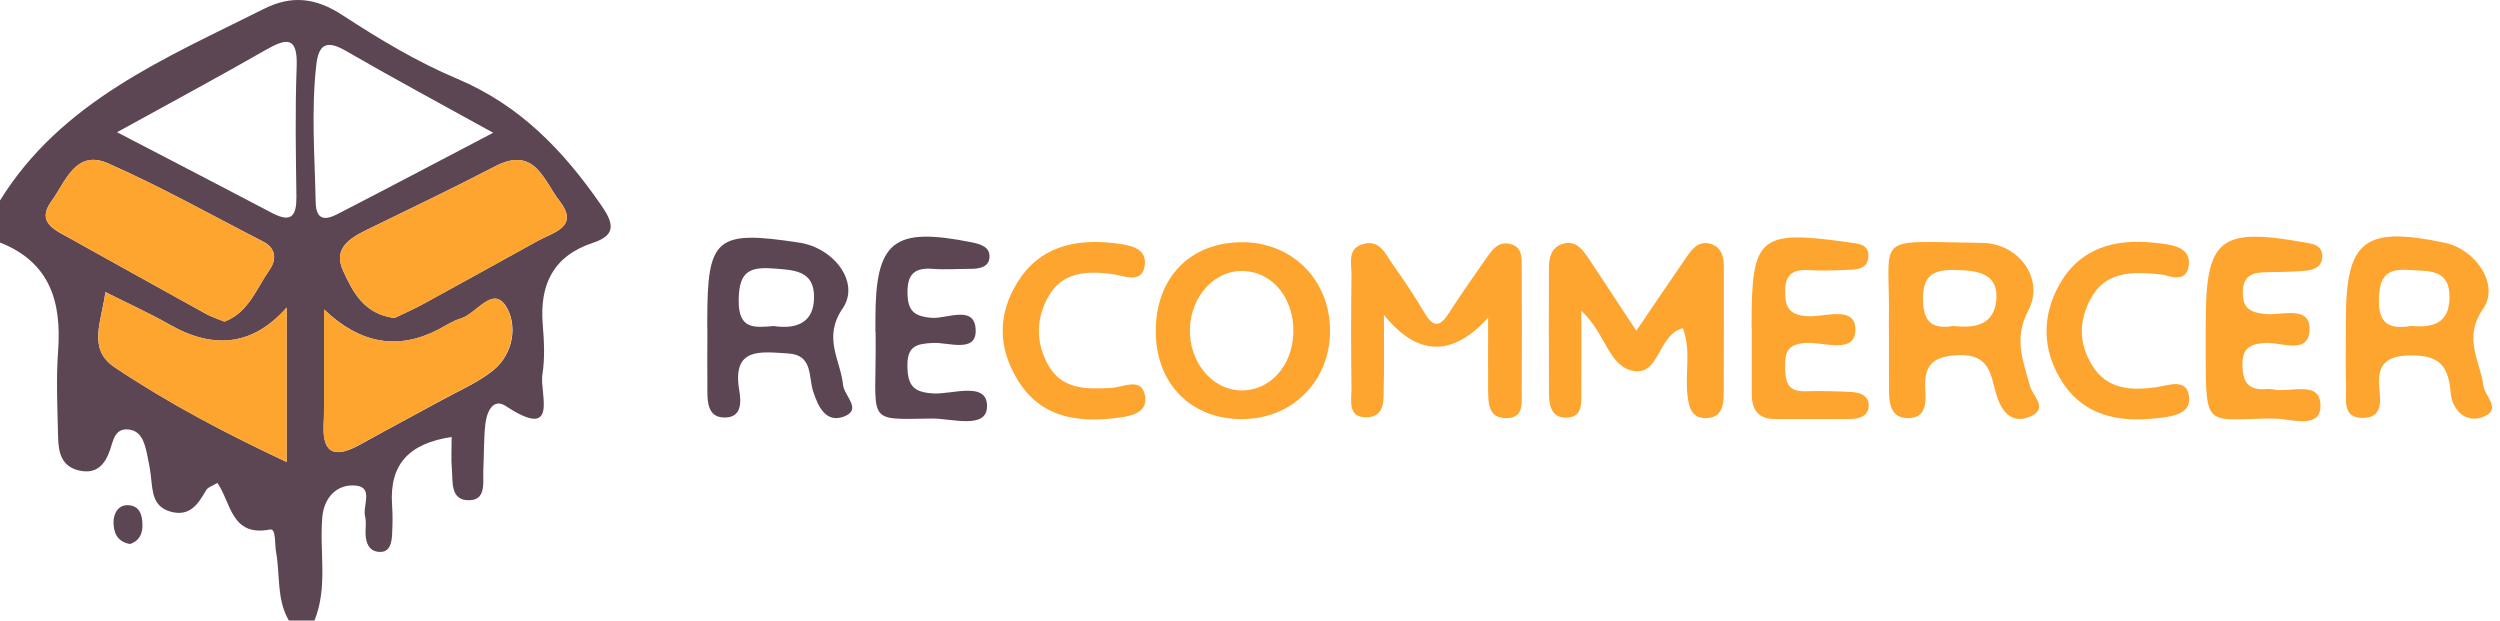 <svg width="282" height="70" viewBox="0 0 282 70" fill="none" xmlns="http://www.w3.org/2000/svg">
<g clip-path="url(#clip0_816_2880)">
<path d="M-0 22.614C6.941 11.408 18.619 6.595 29.748 1.011C32.925 -0.587 35.64 -0.25 38.653 1.723C42.764 4.409 47.048 6.98 51.573 8.886C58.678 11.88 63.569 17.011 67.786 23.105C69.133 25.05 69.663 26.475 66.909 27.38C62.385 28.872 60.864 32.107 61.22 36.584C61.374 38.471 61.48 40.406 61.181 42.254C60.844 44.343 63.155 49.812 57.061 45.806C55.569 44.825 54.895 46.557 54.75 47.819C54.558 49.542 54.606 51.284 54.519 53.017C54.461 54.384 54.875 56.368 52.969 56.425C50.745 56.493 51.102 54.327 50.967 52.834C50.87 51.756 50.947 50.659 50.947 49.292C46.105 50.014 43.9 52.411 44.228 56.984C44.305 58.081 44.285 59.198 44.228 60.296C44.17 61.258 43.987 62.356 42.716 62.25C41.59 62.163 41.253 61.181 41.233 60.161C41.214 59.525 41.339 58.861 41.185 58.274C40.868 57.061 42.187 54.962 40.107 54.77C38.037 54.587 36.564 56.079 36.362 58.293C36.006 62.192 37.017 66.197 35.467 70.01H32.588C31.173 67.593 31.616 64.83 31.134 62.24C30.971 61.345 31.154 59.593 30.461 59.728C26.061 60.584 26.071 56.695 24.521 54.471C24.001 54.798 23.442 54.952 23.24 55.309C22.335 56.907 21.372 58.341 19.177 57.696C17.252 57.128 17.213 55.463 17.04 53.884C16.944 52.95 16.761 52.016 16.559 51.092C16.28 49.831 15.875 48.483 14.325 48.435C12.929 48.396 12.756 49.744 12.409 50.765C11.832 52.43 10.859 53.537 8.886 53.066C6.932 52.603 6.595 51.015 6.556 49.398C6.479 46.115 6.315 42.803 6.556 39.529C6.951 34.032 5.641 29.584 -0.01 27.351V22.614H-0ZM44.497 35.871C45.469 35.399 46.625 34.899 47.722 34.302C52.026 31.953 56.31 29.565 60.604 27.197C62.423 26.186 65.427 25.608 63.087 22.624C61.335 20.39 60.344 16.424 55.867 18.754C51.102 21.238 46.23 23.548 41.397 25.916C39.433 26.879 37.546 28.015 38.711 30.557C39.809 32.964 41.07 35.428 44.497 35.871ZM25.32 36.276C28.035 35.265 28.93 32.54 30.413 30.422C31.221 29.276 31.144 27.996 29.652 27.235C23.847 24.261 18.147 21.055 12.188 18.427C8.501 16.809 7.384 20.554 5.805 22.691C4.043 25.089 6.238 25.965 7.904 26.889C13.035 29.748 18.167 32.608 23.317 35.448C23.866 35.746 24.482 35.929 25.31 36.276H25.32ZM13.18 14.903C19.562 18.224 25.156 21.113 30.721 24.039C32.954 25.214 33.455 24.241 33.435 22.152C33.368 17.271 33.281 12.39 33.464 7.519C33.59 4.111 32.367 4.255 29.941 5.651C24.723 8.645 19.418 11.485 13.189 14.922L13.18 14.903ZM32.338 34.687C28.635 38.904 24.225 39.542 19.11 36.603C16.857 35.322 14.479 34.254 11.89 32.944C11.437 36.362 9.849 39.366 12.929 41.426C18.956 45.46 25.368 48.849 32.338 52.112V34.687ZM55.636 14.98C49.532 11.601 44.237 8.761 39.048 5.757C36.911 4.515 35.948 4.91 35.679 7.317C35.091 12.486 35.505 17.656 35.611 22.836C35.659 24.886 36.728 24.838 38.056 24.155C43.65 21.276 49.205 18.34 55.626 14.98H55.636ZM36.574 34.928C36.574 39.038 36.574 42.302 36.574 45.566C36.574 46.355 36.545 47.145 36.516 47.925C36.352 51.458 38.037 51.573 40.637 50.139C43.688 48.444 46.779 46.808 49.84 45.133C51.775 44.064 53.874 43.178 55.578 41.821C58.004 39.886 58.389 36.555 57.041 34.495C55.559 32.232 53.749 35.399 51.997 35.919C51.092 36.189 50.283 36.738 49.436 37.181C44.898 39.529 40.617 38.782 36.593 34.937L36.574 34.928Z" fill="#5D4654"/>
<path d="M178.375 35.072C178.375 38.625 178.394 41.417 178.365 44.209C178.356 45.431 178.577 47.01 176.767 47.106C175.082 47.203 174.736 45.826 174.726 44.488C174.697 39.751 174.707 35.014 174.717 30.278C174.717 29.132 174.938 27.977 176.161 27.544C177.691 27.005 178.5 28.112 179.222 29.19C180.878 31.683 182.524 34.196 184.575 37.306C186.577 34.37 188.291 31.818 190.034 29.296C190.756 28.256 191.497 27.024 193.047 27.534C194.279 27.948 194.453 29.123 194.453 30.268C194.453 35.005 194.453 39.742 194.433 44.478C194.433 45.816 194.145 47.135 192.45 47.164C190.756 47.193 190.496 45.864 190.342 44.545C190.063 42.09 190.775 39.559 189.831 37.017C186.963 37.739 187.213 42.553 184.084 41.811C181.408 41.176 181.09 37.547 178.365 35.053L178.375 35.072Z" fill="#FEA52F"/>
<path d="M167.861 35.833C163.798 40.306 159.88 40.2 156.106 35.515C156.106 38.75 156.154 41.137 156.087 43.515C156.048 45.036 156.327 47.087 154.055 47.068C151.956 47.048 152.467 45.085 152.447 43.766C152.39 39.52 152.39 35.265 152.447 31.019C152.467 29.7 151.908 27.958 153.882 27.495C155.692 27.072 156.308 28.699 157.097 29.816C158.378 31.616 159.601 33.455 160.727 35.351C161.709 36.998 162.45 36.834 163.413 35.351C164.78 33.233 166.224 31.154 167.678 29.094C168.313 28.189 169.006 27.187 170.335 27.515C171.769 27.861 171.644 29.113 171.654 30.201C171.673 34.918 171.673 39.645 171.654 44.362C171.654 45.595 171.837 47.126 169.979 47.164C167.947 47.203 167.88 45.633 167.861 44.16C167.841 41.648 167.861 39.125 167.861 35.833Z" fill="#FEA52F"/>
<path d="M213.062 36.959C213.062 36.805 213.062 36.642 213.062 36.487C213.283 26.186 210.857 27.245 223.594 27.399C227.734 27.448 230.661 31.481 228.793 35.014C227.108 38.211 228.225 40.704 228.957 43.486C229.274 44.7 231.152 46.086 228.976 47.001C226.877 47.886 225.741 46.355 225.192 44.507C224.528 42.302 224.489 39.924 220.918 40.059C217.895 40.175 216.99 41.301 217.173 44.045C217.269 45.431 217.259 47.193 215.199 47.164C213.293 47.135 213.091 45.547 213.081 44.064C213.062 41.696 213.081 39.328 213.071 36.959H213.062ZM220.359 36.767C222.834 37.065 225 36.603 225.192 33.734C225.375 31 223.353 30.557 221.072 30.47C218.578 30.374 216.836 30.596 216.913 33.859C216.98 36.507 218.097 37.123 220.359 36.767Z" fill="#FEA52F"/>
<path d="M264.616 37.056C264.616 36.738 264.616 36.42 264.616 36.112C264.616 27.082 266.677 25.474 275.794 27.39C279.25 28.121 282.003 32.126 280.087 34.851C277.796 38.134 279.75 40.675 280.135 43.515C280.299 44.738 282.253 46.192 280.107 47.02C277.989 47.838 276.593 46.067 276.439 44.334C276.198 41.484 275.341 40.107 272.154 40.088C269.208 40.069 268.092 41.012 268.39 43.891C268.525 45.229 268.756 47.068 266.657 47.135C264.164 47.222 264.684 45.162 264.636 43.679C264.568 41.474 264.616 39.26 264.616 37.056ZM271.972 36.767C274.465 36.998 276.246 36.439 276.304 33.638C276.371 30.278 273.955 30.605 271.683 30.451C269.208 30.278 268.429 31.183 268.342 33.657C268.236 36.651 269.642 37.161 271.972 36.767Z" fill="#FEA52F"/>
<path d="M140.211 47.28C134.416 47.318 130.449 43.39 130.372 37.527C130.295 31.356 134.242 27.274 140.231 27.322C145.834 27.37 150.041 31.654 150.031 37.306C150.031 42.957 145.814 47.231 140.211 47.27V47.28ZM134.223 37.113C134.127 40.81 136.678 43.929 139.894 44.035C143.196 44.151 145.814 41.291 145.891 37.498C145.968 33.657 143.59 30.711 140.279 30.567C137.054 30.422 134.31 33.387 134.223 37.113Z" fill="#FEA52F"/>
<path d="M79.781 37.055C79.781 36.738 79.781 36.42 79.781 36.112C79.781 26.773 80.773 25.936 90.169 27.37C94.058 27.958 97.062 31.857 95.05 34.793C92.778 38.114 94.819 40.608 95.098 43.429C95.223 44.651 97.264 46.172 95.243 46.971C93.173 47.78 92.278 45.884 91.71 44.102C91.18 42.447 91.71 40.03 88.879 39.867C85.837 39.693 82.544 39.106 83.391 44.054C83.623 45.383 83.69 47.241 81.514 47.087C79.916 46.971 79.8 45.46 79.791 44.16C79.772 41.792 79.791 39.424 79.791 37.055H79.781ZM87.262 36.776C89.832 37.161 91.815 36.42 91.825 33.532C91.844 30.451 89.505 30.461 87.127 30.278C84.219 30.056 83.353 30.952 83.324 33.907C83.295 37.19 85.105 36.959 87.262 36.776Z" fill="#5D4654"/>
<path d="M248.808 37.286V36.343C248.808 26.927 250.396 25.637 259.879 27.332C260.852 27.505 261.862 27.592 261.949 28.786C262.036 29.96 261.14 30.432 260.13 30.528C258.705 30.663 257.28 30.682 255.845 30.701C254.295 30.721 253.025 30.894 252.986 32.916C252.948 34.793 253.862 35.265 255.576 35.428C257.395 35.602 260.649 34.369 260.515 37.258C260.38 40.117 257.174 38.509 255.364 38.682C253.487 38.865 252.909 39.539 252.948 41.291C252.986 43.005 253.554 43.987 255.422 43.9C255.739 43.881 256.067 43.852 256.375 43.92C258.32 44.363 261.824 42.764 261.747 45.874C261.68 48.454 258.329 47.212 256.5 47.212C248.221 47.212 248.837 48.916 248.808 37.277V37.286Z" fill="#FEA52F"/>
<path d="M197.58 36.959C197.58 36.805 197.58 36.641 197.58 36.487C197.58 26.668 198.475 25.926 208.44 27.322C209.576 27.486 210.866 27.495 210.75 29.007C210.635 30.48 209.248 30.403 208.17 30.451C206.745 30.518 205.301 30.547 203.876 30.47C202.038 30.374 201.335 31.154 201.364 32.964C201.383 34.639 201.787 35.477 203.722 35.659C205.706 35.852 209.316 34.34 209.287 37.209C209.258 40.03 205.648 38.528 203.655 38.682C201.643 38.837 201.335 39.722 201.364 41.368C201.392 42.938 201.537 44.189 203.607 44.132C205.349 44.083 207.101 44.122 208.854 44.218C209.836 44.276 210.866 44.642 210.789 45.826C210.712 46.962 209.71 47.26 208.69 47.26C205.831 47.27 202.962 47.27 200.102 47.26C198.283 47.251 197.609 46.144 197.599 44.507C197.59 41.994 197.599 39.481 197.599 36.969C197.599 36.969 197.59 36.969 197.58 36.969V36.959Z" fill="#FEA52F"/>
<path d="M98.747 37.431C98.747 36.959 98.747 36.487 98.747 36.016C98.747 27.139 100.768 25.561 109.645 27.341C110.694 27.553 111.628 27.89 111.618 28.93C111.618 30.095 110.54 30.326 109.52 30.326C108.085 30.326 106.641 30.432 105.216 30.326C103.194 30.172 102.347 30.894 102.366 32.993C102.386 34.966 102.992 35.679 105.091 35.852C106.833 35.987 110.068 34.273 110.059 37.364C110.039 39.819 106.939 38.596 105.235 38.682C103.329 38.779 102.328 39.068 102.357 41.282C102.386 43.458 102.992 44.266 105.341 44.382C107.469 44.478 111.387 42.976 111.339 45.855C111.291 48.483 107.315 47.183 105.12 47.212C97.322 47.318 98.92 47.877 98.766 37.441L98.747 37.431Z" fill="#5D4654"/>
<path d="M243.87 30.981C240.096 30.509 237.458 30.817 235.898 33.58C234.474 36.093 234.445 38.721 235.995 41.214C237.67 43.92 240.317 44.074 243.148 43.689C244.611 43.486 246.787 42.533 246.941 44.902C247.056 46.789 244.842 47 243.302 47.174C238.931 47.674 234.936 46.895 232.471 42.841C230.334 39.337 230.334 35.573 232.327 32.049C234.628 27.967 238.556 26.908 242.994 27.38C244.698 27.563 247.133 27.727 246.902 29.883C246.662 32.136 244.428 31.009 243.879 30.971L243.87 30.981Z" fill="#FEA52F"/>
<path d="M125.242 43.766C126.696 43.717 128.862 42.408 129.179 44.767C129.449 46.74 127.196 47.01 125.704 47.174C121.381 47.665 117.386 47.029 114.854 42.957C112.563 39.279 112.495 35.496 114.787 31.818C117.271 27.832 121.198 26.927 125.579 27.418C127.1 27.592 129.295 27.823 129.141 29.758C128.948 32.155 126.821 31.086 125.386 30.904C122.566 30.547 119.851 30.663 118.272 33.426C116.857 35.9 116.818 38.567 118.195 41.099C119.745 43.958 122.508 43.9 125.252 43.766H125.242Z" fill="#FEA52F"/>
<path d="M44.498 35.871C41.071 35.438 39.819 32.964 38.712 30.557C37.547 28.025 39.425 26.889 41.398 25.917C46.231 23.549 51.093 21.238 55.868 18.754C60.335 16.424 61.336 20.391 63.089 22.624C65.428 25.609 62.424 26.186 60.605 27.197C56.311 29.566 52.027 31.953 47.723 34.302C46.626 34.899 45.471 35.4 44.498 35.871Z" fill="#FEA52F"/>
<path d="M25.31 36.276C24.472 35.939 23.866 35.756 23.317 35.448C18.176 32.608 13.035 29.748 7.904 26.889C6.238 25.965 4.043 25.089 5.805 22.692C7.374 20.554 8.491 16.8 12.188 18.427C18.147 21.045 23.846 24.261 29.652 27.236C31.134 27.996 31.211 29.277 30.412 30.422C28.92 32.54 28.025 35.265 25.319 36.276H25.31Z" fill="#FEA52F"/>
<path d="M32.338 34.687V52.112C25.358 48.858 18.956 45.46 12.929 41.426C9.858 39.366 11.447 36.362 11.89 32.945C14.479 34.244 16.857 35.313 19.11 36.603C24.238 39.523 28.648 38.885 32.338 34.687Z" fill="#FEA52F"/>
<path d="M36.565 34.928C40.59 38.779 44.87 39.526 49.408 37.171C50.255 36.728 51.074 36.189 51.969 35.91C53.721 35.38 55.531 32.222 57.014 34.485C58.361 36.545 57.976 39.876 55.55 41.811C53.846 43.169 51.757 44.064 49.812 45.123C46.751 46.808 43.661 48.444 40.609 50.129C38.019 51.564 36.334 51.448 36.488 47.915C36.527 47.126 36.546 46.336 36.546 45.556C36.546 42.293 36.546 39.029 36.546 34.918L36.565 34.928Z" fill="#FEA52F"/>
<path d="M14.673 61.364C13.142 61.104 12.825 59.997 12.805 58.938C12.786 58.004 13.277 56.965 14.394 56.984C15.79 57.013 16.078 58.149 16.069 59.314C16.069 60.344 15.597 61.056 14.673 61.364Z" fill="#5D4654"/>
</g>
<defs>
<clipPath id="clip0_816_2880">
<rect width="281.107" height="70" fill="white"/>
</clipPath>
</defs>
</svg>
